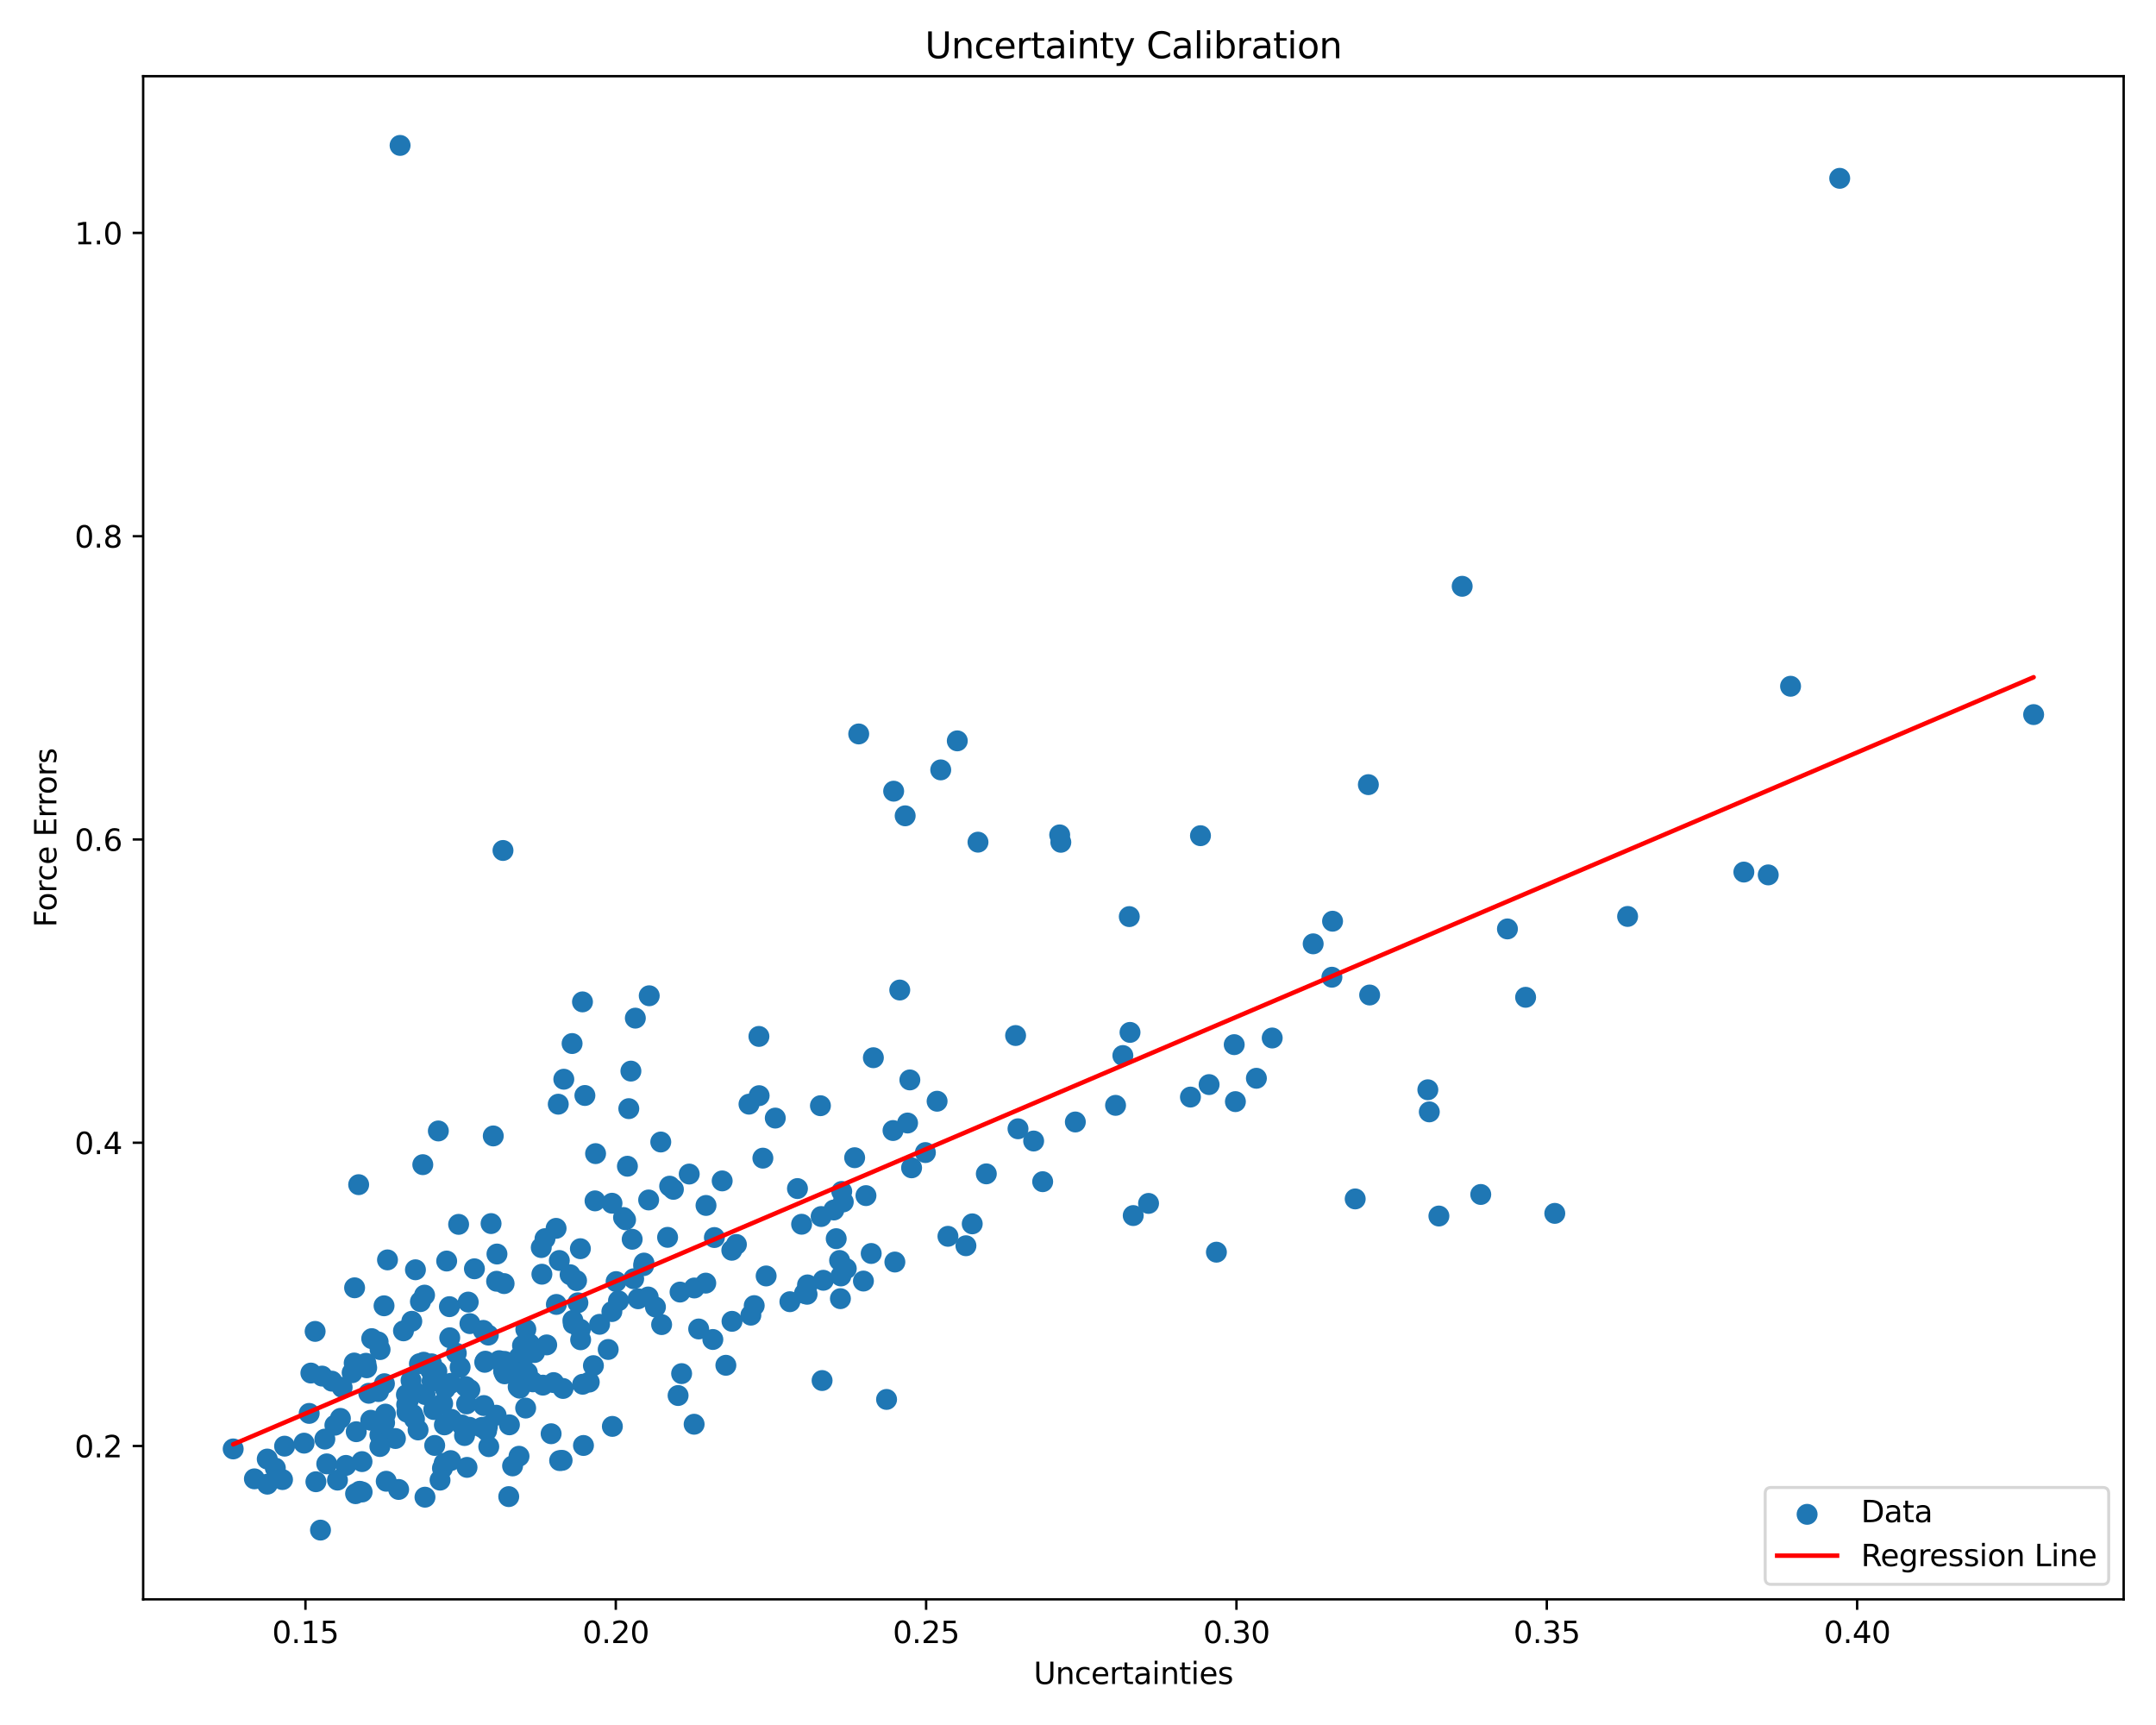 <?xml version="1.0" encoding="utf-8" standalone="no"?>
<!DOCTYPE svg PUBLIC "-//W3C//DTD SVG 1.1//EN"
  "http://www.w3.org/Graphics/SVG/1.1/DTD/svg11.dtd">
<svg xmlns:xlink="http://www.w3.org/1999/xlink" width="720pt" height="576pt" viewBox="0 0 720 576" xmlns="http://www.w3.org/2000/svg" version="1.1">
 <defs>
  <style type="text/css">*{stroke-linejoin: round; stroke-linecap: butt}</style>
 </defs>
 <g id="figure_1">
  <g id="patch_1">
   <path d="M 0 576 
L 720 576 
L 720 0 
L 0 0 
z
" style="fill: #ffffff"/>
  </g>
  <g id="axes_1">
   <g id="patch_2">
    <path d="M 47.81 534.04 
L 709.2 534.04 
L 709.2 25.44 
L 47.81 25.44 
z
" style="fill: #ffffff"/>
   </g>
   <g id="PathCollection_1">
    <defs>
     <path id="md328773596" d="M 0 3 
C 0.796 3 1.559 2.684 2.121 2.121 
C 2.684 1.559 3 0.796 3 0 
C 3 -0.796 2.684 -1.559 2.121 -2.121 
C 1.559 -2.684 0.796 -3 0 -3 
C -0.796 -3 -1.559 -2.684 -2.121 -2.121 
C -2.684 -1.559 -3 -0.796 -3 0 
C -3 0.796 -2.684 1.559 -2.121 2.121 
C -1.559 2.684 -0.796 3 0 3 
z
" style="stroke: #1f77b4"/>
    </defs>
    <g clip-path="url(#p8d6b754759)">
     <use xlink:href="#md328773596" x="195.327" y="365.798" style="fill: #1f77b4; stroke: #1f77b4"/>
     <use xlink:href="#md328773596" x="424.858" y="346.6" style="fill: #1f77b4; stroke: #1f77b4"/>
     <use xlink:href="#md328773596" x="326.601" y="281.21" style="fill: #1f77b4; stroke: #1f77b4"/>
     <use xlink:href="#md328773596" x="120.896" y="488.053" style="fill: #1f77b4; stroke: #1f77b4"/>
     <use xlink:href="#md328773596" x="353.887" y="278.781" style="fill: #1f77b4; stroke: #1f77b4"/>
     <use xlink:href="#md328773596" x="177.923" y="461.415" style="fill: #1f77b4; stroke: #1f77b4"/>
     <use xlink:href="#md328773596" x="374.979" y="352.459" style="fill: #1f77b4; stroke: #1f77b4"/>
     <use xlink:href="#md328773596" x="298.843" y="421.41" style="fill: #1f77b4; stroke: #1f77b4"/>
     <use xlink:href="#md328773596" x="141.953" y="465.661" style="fill: #1f77b4; stroke: #1f77b4"/>
     <use xlink:href="#md328773596" x="198.172" y="456.009" style="fill: #1f77b4; stroke: #1f77b4"/>
     <use xlink:href="#md328773596" x="155.128" y="479.344" style="fill: #1f77b4; stroke: #1f77b4"/>
     <use xlink:href="#md328773596" x="91.952" y="490.214" style="fill: #1f77b4; stroke: #1f77b4"/>
     <use xlink:href="#md328773596" x="312.947" y="367.714" style="fill: #1f77b4; stroke: #1f77b4"/>
     <use xlink:href="#md328773596" x="280.657" y="433.638" style="fill: #1f77b4; stroke: #1f77b4"/>
     <use xlink:href="#md328773596" x="476.829" y="363.889" style="fill: #1f77b4; stroke: #1f77b4"/>
     <use xlink:href="#md328773596" x="211.616" y="426.987" style="fill: #1f77b4; stroke: #1f77b4"/>
     <use xlink:href="#md328773596" x="155.825" y="468.779" style="fill: #1f77b4; stroke: #1f77b4"/>
     <use xlink:href="#md328773596" x="178.509" y="451.621" style="fill: #1f77b4; stroke: #1f77b4"/>
     <use xlink:href="#md328773596" x="146.386" y="377.641" style="fill: #1f77b4; stroke: #1f77b4"/>
     <use xlink:href="#md328773596" x="190.388" y="425.64" style="fill: #1f77b4; stroke: #1f77b4"/>
     <use xlink:href="#md328773596" x="145.885" y="457.889" style="fill: #1f77b4; stroke: #1f77b4"/>
     <use xlink:href="#md328773596" x="147.759" y="490.262" style="fill: #1f77b4; stroke: #1f77b4"/>
     <use xlink:href="#md328773596" x="273.986" y="369.211" style="fill: #1f77b4; stroke: #1f77b4"/>
     <use xlink:href="#md328773596" x="281.617" y="401.335" style="fill: #1f77b4; stroke: #1f77b4"/>
     <use xlink:href="#md328773596" x="168.17" y="457.888" style="fill: #1f77b4; stroke: #1f77b4"/>
     <use xlink:href="#md328773596" x="258.905" y="373.342" style="fill: #1f77b4; stroke: #1f77b4"/>
     <use xlink:href="#md328773596" x="244.458" y="441.21" style="fill: #1f77b4; stroke: #1f77b4"/>
     <use xlink:href="#md328773596" x="191.053" y="348.452" style="fill: #1f77b4; stroke: #1f77b4"/>
     <use xlink:href="#md328773596" x="133.132" y="497.347" style="fill: #1f77b4; stroke: #1f77b4"/>
     <use xlink:href="#md328773596" x="175.543" y="470.172" style="fill: #1f77b4; stroke: #1f77b4"/>
     <use xlink:href="#md328773596" x="186.787" y="420.895" style="fill: #1f77b4; stroke: #1f77b4"/>
     <use xlink:href="#md328773596" x="129.405" y="420.694" style="fill: #1f77b4; stroke: #1f77b4"/>
     <use xlink:href="#md328773596" x="289.189" y="399.234" style="fill: #1f77b4; stroke: #1f77b4"/>
     <use xlink:href="#md328773596" x="209.988" y="370.192" style="fill: #1f77b4; stroke: #1f77b4"/>
     <use xlink:href="#md328773596" x="233.326" y="443.762" style="fill: #1f77b4; stroke: #1f77b4"/>
     <use xlink:href="#md328773596" x="163.076" y="445.806" style="fill: #1f77b4; stroke: #1f77b4"/>
     <use xlink:href="#md328773596" x="303.087" y="374.99" style="fill: #1f77b4; stroke: #1f77b4"/>
     <use xlink:href="#md328773596" x="191.319" y="440.903" style="fill: #1f77b4; stroke: #1f77b4"/>
     <use xlink:href="#md328773596" x="274.538" y="460.982" style="fill: #1f77b4; stroke: #1f77b4"/>
     <use xlink:href="#md328773596" x="215.068" y="421.758" style="fill: #1f77b4; stroke: #1f77b4"/>
     <use xlink:href="#md328773596" x="245.926" y="415.542" style="fill: #1f77b4; stroke: #1f77b4"/>
     <use xlink:href="#md328773596" x="231.806" y="475.572" style="fill: #1f77b4; stroke: #1f77b4"/>
     <use xlink:href="#md328773596" x="597.964" y="229.15" style="fill: #1f77b4; stroke: #1f77b4"/>
     <use xlink:href="#md328773596" x="274.221" y="406.218" style="fill: #1f77b4; stroke: #1f77b4"/>
     <use xlink:href="#md328773596" x="480.522" y="406.048" style="fill: #1f77b4; stroke: #1f77b4"/>
     <use xlink:href="#md328773596" x="250.753" y="439.151" style="fill: #1f77b4; stroke: #1f77b4"/>
     <use xlink:href="#md328773596" x="173.376" y="453.179" style="fill: #1f77b4; stroke: #1f77b4"/>
     <use xlink:href="#md328773596" x="160.954" y="476.629" style="fill: #1f77b4; stroke: #1f77b4"/>
     <use xlink:href="#md328773596" x="165.961" y="418.737" style="fill: #1f77b4; stroke: #1f77b4"/>
     <use xlink:href="#md328773596" x="224.881" y="397.139" style="fill: #1f77b4; stroke: #1f77b4"/>
     <use xlink:href="#md328773596" x="291.666" y="353.185" style="fill: #1f77b4; stroke: #1f77b4"/>
     <use xlink:href="#md328773596" x="137.849" y="472.294" style="fill: #1f77b4; stroke: #1f77b4"/>
     <use xlink:href="#md328773596" x="412.169" y="348.822" style="fill: #1f77b4; stroke: #1f77b4"/>
     <use xlink:href="#md328773596" x="255.855" y="426.058" style="fill: #1f77b4; stroke: #1f77b4"/>
     <use xlink:href="#md328773596" x="181.305" y="462.52" style="fill: #1f77b4; stroke: #1f77b4"/>
     <use xlink:href="#md328773596" x="128.983" y="494.608" style="fill: #1f77b4; stroke: #1f77b4"/>
     <use xlink:href="#md328773596" x="494.501" y="398.849" style="fill: #1f77b4; stroke: #1f77b4"/>
     <use xlink:href="#md328773596" x="235.775" y="402.514" style="fill: #1f77b4; stroke: #1f77b4"/>
     <use xlink:href="#md328773596" x="118.419" y="430.012" style="fill: #1f77b4; stroke: #1f77b4"/>
     <use xlink:href="#md328773596" x="378.444" y="405.894" style="fill: #1f77b4; stroke: #1f77b4"/>
     <use xlink:href="#md328773596" x="165.843" y="427.828" style="fill: #1f77b4; stroke: #1f77b4"/>
     <use xlink:href="#md328773596" x="543.541" y="306.014" style="fill: #1f77b4; stroke: #1f77b4"/>
     <use xlink:href="#md328773596" x="156.738" y="476.583" style="fill: #1f77b4; stroke: #1f77b4"/>
     <use xlink:href="#md328773596" x="95.039" y="482.893" style="fill: #1f77b4; stroke: #1f77b4"/>
     <use xlink:href="#md328773596" x="503.411" y="310.182" style="fill: #1f77b4; stroke: #1f77b4"/>
     <use xlink:href="#md328773596" x="122.201" y="455.218" style="fill: #1f77b4; stroke: #1f77b4"/>
     <use xlink:href="#md328773596" x="208.235" y="406.547" style="fill: #1f77b4; stroke: #1f77b4"/>
     <use xlink:href="#md328773596" x="107.032" y="510.922" style="fill: #1f77b4; stroke: #1f77b4"/>
     <use xlink:href="#md328773596" x="122.458" y="456.721" style="fill: #1f77b4; stroke: #1f77b4"/>
     <use xlink:href="#md328773596" x="218.887" y="436.43" style="fill: #1f77b4; stroke: #1f77b4"/>
     <use xlink:href="#md328773596" x="162.762" y="476.347" style="fill: #1f77b4; stroke: #1f77b4"/>
     <use xlink:href="#md328773596" x="155.528" y="462.984" style="fill: #1f77b4; stroke: #1f77b4"/>
     <use xlink:href="#md328773596" x="101.551" y="481.889" style="fill: #1f77b4; stroke: #1f77b4"/>
     <use xlink:href="#md328773596" x="194.853" y="482.663" style="fill: #1f77b4; stroke: #1f77b4"/>
     <use xlink:href="#md328773596" x="288.342" y="427.759" style="fill: #1f77b4; stroke: #1f77b4"/>
     <use xlink:href="#md328773596" x="174.495" y="449.286" style="fill: #1f77b4; stroke: #1f77b4"/>
     <use xlink:href="#md328773596" x="162.086" y="454.519" style="fill: #1f77b4; stroke: #1f77b4"/>
     <use xlink:href="#md328773596" x="114.265" y="463.265" style="fill: #1f77b4; stroke: #1f77b4"/>
     <use xlink:href="#md328773596" x="141.785" y="432.461" style="fill: #1f77b4; stroke: #1f77b4"/>
     <use xlink:href="#md328773596" x="140.063" y="455.359" style="fill: #1f77b4; stroke: #1f77b4"/>
     <use xlink:href="#md328773596" x="150.763" y="473.944" style="fill: #1f77b4; stroke: #1f77b4"/>
     <use xlink:href="#md328773596" x="211.116" y="413.807" style="fill: #1f77b4; stroke: #1f77b4"/>
     <use xlink:href="#md328773596" x="149.167" y="421.077" style="fill: #1f77b4; stroke: #1f77b4"/>
     <use xlink:href="#md328773596" x="216.618" y="400.683" style="fill: #1f77b4; stroke: #1f77b4"/>
     <use xlink:href="#md328773596" x="135.895" y="471.521" style="fill: #1f77b4; stroke: #1f77b4"/>
     <use xlink:href="#md328773596" x="136.339" y="467.628" style="fill: #1f77b4; stroke: #1f77b4"/>
     <use xlink:href="#md328773596" x="161.881" y="454.896" style="fill: #1f77b4; stroke: #1f77b4"/>
     <use xlink:href="#md328773596" x="113.675" y="473.614" style="fill: #1f77b4; stroke: #1f77b4"/>
     <use xlink:href="#md328773596" x="298.439" y="264.186" style="fill: #1f77b4; stroke: #1f77b4"/>
     <use xlink:href="#md328773596" x="457.398" y="332.247" style="fill: #1f77b4; stroke: #1f77b4"/>
     <use xlink:href="#md328773596" x="156.916" y="464.024" style="fill: #1f77b4; stroke: #1f77b4"/>
     <use xlink:href="#md328773596" x="167.975" y="283.986" style="fill: #1f77b4; stroke: #1f77b4"/>
     <use xlink:href="#md328773596" x="614.375" y="59.548" style="fill: #1f77b4; stroke: #1f77b4"/>
     <use xlink:href="#md328773596" x="156.365" y="434.783" style="fill: #1f77b4; stroke: #1f77b4"/>
     <use xlink:href="#md328773596" x="192.991" y="435.019" style="fill: #1f77b4; stroke: #1f77b4"/>
     <use xlink:href="#md328773596" x="112.702" y="494.229" style="fill: #1f77b4; stroke: #1f77b4"/>
     <use xlink:href="#md328773596" x="227.627" y="458.669" style="fill: #1f77b4; stroke: #1f77b4"/>
     <use xlink:href="#md328773596" x="227.103" y="431.441" style="fill: #1f77b4; stroke: #1f77b4"/>
     <use xlink:href="#md328773596" x="184.048" y="478.744" style="fill: #1f77b4; stroke: #1f77b4"/>
     <use xlink:href="#md328773596" x="438.539" y="315.16" style="fill: #1f77b4; stroke: #1f77b4"/>
     <use xlink:href="#md328773596" x="171.161" y="457.387" style="fill: #1f77b4; stroke: #1f77b4"/>
     <use xlink:href="#md328773596" x="419.575" y="360.052" style="fill: #1f77b4; stroke: #1f77b4"/>
     <use xlink:href="#md328773596" x="94.349" y="494.051" style="fill: #1f77b4; stroke: #1f77b4"/>
     <use xlink:href="#md328773596" x="250.13" y="368.696" style="fill: #1f77b4; stroke: #1f77b4"/>
     <use xlink:href="#md328773596" x="161.577" y="469.333" style="fill: #1f77b4; stroke: #1f77b4"/>
     <use xlink:href="#md328773596" x="319.688" y="247.383" style="fill: #1f77b4; stroke: #1f77b4"/>
     <use xlink:href="#md328773596" x="203.108" y="450.608" style="fill: #1f77b4; stroke: #1f77b4"/>
     <use xlink:href="#md328773596" x="163.224" y="483.06" style="fill: #1f77b4; stroke: #1f77b4"/>
     <use xlink:href="#md328773596" x="222.942" y="413.165" style="fill: #1f77b4; stroke: #1f77b4"/>
     <use xlink:href="#md328773596" x="383.561" y="401.836" style="fill: #1f77b4; stroke: #1f77b4"/>
     <use xlink:href="#md328773596" x="226.449" y="465.983" style="fill: #1f77b4; stroke: #1f77b4"/>
     <use xlink:href="#md328773596" x="161.401" y="444.234" style="fill: #1f77b4; stroke: #1f77b4"/>
     <use xlink:href="#md328773596" x="120.097" y="497.957" style="fill: #1f77b4; stroke: #1f77b4"/>
     <use xlink:href="#md328773596" x="128.253" y="436.023" style="fill: #1f77b4; stroke: #1f77b4"/>
     <use xlink:href="#md328773596" x="77.873" y="483.816" style="fill: #1f77b4; stroke: #1f77b4"/>
     <use xlink:href="#md328773596" x="153.158" y="408.831" style="fill: #1f77b4; stroke: #1f77b4"/>
     <use xlink:href="#md328773596" x="204.339" y="437.95" style="fill: #1f77b4; stroke: #1f77b4"/>
     <use xlink:href="#md328773596" x="198.709" y="400.987" style="fill: #1f77b4; stroke: #1f77b4"/>
     <use xlink:href="#md328773596" x="269.526" y="432.174" style="fill: #1f77b4; stroke: #1f77b4"/>
     <use xlink:href="#md328773596" x="322.572" y="415.97" style="fill: #1f77b4; stroke: #1f77b4"/>
     <use xlink:href="#md328773596" x="397.551" y="366.327" style="fill: #1f77b4; stroke: #1f77b4"/>
     <use xlink:href="#md328773596" x="339.161" y="345.777" style="fill: #1f77b4; stroke: #1f77b4"/>
     <use xlink:href="#md328773596" x="185.804" y="435.568" style="fill: #1f77b4; stroke: #1f77b4"/>
     <use xlink:href="#md328773596" x="103.82" y="458.481" style="fill: #1f77b4; stroke: #1f77b4"/>
     <use xlink:href="#md328773596" x="185.709" y="410.166" style="fill: #1f77b4; stroke: #1f77b4"/>
     <use xlink:href="#md328773596" x="412.565" y="367.848" style="fill: #1f77b4; stroke: #1f77b4"/>
     <use xlink:href="#md328773596" x="188.033" y="463.627" style="fill: #1f77b4; stroke: #1f77b4"/>
     <use xlink:href="#md328773596" x="110.831" y="461.187" style="fill: #1f77b4; stroke: #1f77b4"/>
     <use xlink:href="#md328773596" x="268.659" y="431.894" style="fill: #1f77b4; stroke: #1f77b4"/>
     <use xlink:href="#md328773596" x="141.196" y="388.897" style="fill: #1f77b4; stroke: #1f77b4"/>
     <use xlink:href="#md328773596" x="154.266" y="475.832" style="fill: #1f77b4; stroke: #1f77b4"/>
     <use xlink:href="#md328773596" x="186.433" y="368.706" style="fill: #1f77b4; stroke: #1f77b4"/>
     <use xlink:href="#md328773596" x="163.993" y="408.567" style="fill: #1f77b4; stroke: #1f77b4"/>
     <use xlink:href="#md328773596" x="128.715" y="472.187" style="fill: #1f77b4; stroke: #1f77b4"/>
     <use xlink:href="#md328773596" x="266.312" y="396.878" style="fill: #1f77b4; stroke: #1f77b4"/>
     <use xlink:href="#md328773596" x="206.543" y="434.359" style="fill: #1f77b4; stroke: #1f77b4"/>
     <use xlink:href="#md328773596" x="169.895" y="499.738" style="fill: #1f77b4; stroke: #1f77b4"/>
     <use xlink:href="#md328773596" x="590.508" y="292.139" style="fill: #1f77b4; stroke: #1f77b4"/>
     <use xlink:href="#md328773596" x="123.813" y="474.24" style="fill: #1f77b4; stroke: #1f77b4"/>
     <use xlink:href="#md328773596" x="126.279" y="448.076" style="fill: #1f77b4; stroke: #1f77b4"/>
     <use xlink:href="#md328773596" x="193.82" y="416.956" style="fill: #1f77b4; stroke: #1f77b4"/>
     <use xlink:href="#md328773596" x="175.759" y="452.349" style="fill: #1f77b4; stroke: #1f77b4"/>
     <use xlink:href="#md328773596" x="173.329" y="486.258" style="fill: #1f77b4; stroke: #1f77b4"/>
     <use xlink:href="#md328773596" x="188.284" y="360.366" style="fill: #1f77b4; stroke: #1f77b4"/>
     <use xlink:href="#md328773596" x="162.501" y="477.74" style="fill: #1f77b4; stroke: #1f77b4"/>
     <use xlink:href="#md328773596" x="140.402" y="434.635" style="fill: #1f77b4; stroke: #1f77b4"/>
     <use xlink:href="#md328773596" x="196.782" y="461.499" style="fill: #1f77b4; stroke: #1f77b4"/>
     <use xlink:href="#md328773596" x="241.175" y="394.32" style="fill: #1f77b4; stroke: #1f77b4"/>
     <use xlink:href="#md328773596" x="123.155" y="465.233" style="fill: #1f77b4; stroke: #1f77b4"/>
     <use xlink:href="#md328773596" x="137.27" y="460.964" style="fill: #1f77b4; stroke: #1f77b4"/>
     <use xlink:href="#md328773596" x="155.962" y="489.976" style="fill: #1f77b4; stroke: #1f77b4"/>
     <use xlink:href="#md328773596" x="168.534" y="458.737" style="fill: #1f77b4; stroke: #1f77b4"/>
     <use xlink:href="#md328773596" x="135.721" y="465.713" style="fill: #1f77b4; stroke: #1f77b4"/>
     <use xlink:href="#md328773596" x="150.086" y="436.31" style="fill: #1f77b4; stroke: #1f77b4"/>
     <use xlink:href="#md328773596" x="191.442" y="441.996" style="fill: #1f77b4; stroke: #1f77b4"/>
     <use xlink:href="#md328773596" x="145.17" y="482.655" style="fill: #1f77b4; stroke: #1f77b4"/>
     <use xlink:href="#md328773596" x="279.255" y="413.612" style="fill: #1f77b4; stroke: #1f77b4"/>
     <use xlink:href="#md328773596" x="184.885" y="461.666" style="fill: #1f77b4; stroke: #1f77b4"/>
     <use xlink:href="#md328773596" x="280.383" y="420.892" style="fill: #1f77b4; stroke: #1f77b4"/>
     <use xlink:href="#md328773596" x="108.485" y="480.531" style="fill: #1f77b4; stroke: #1f77b4"/>
     <use xlink:href="#md328773596" x="173.576" y="463.537" style="fill: #1f77b4; stroke: #1f77b4"/>
     <use xlink:href="#md328773596" x="253.514" y="365.858" style="fill: #1f77b4; stroke: #1f77b4"/>
     <use xlink:href="#md328773596" x="168.35" y="428.61" style="fill: #1f77b4; stroke: #1f77b4"/>
     <use xlink:href="#md328773596" x="213.092" y="433.677" style="fill: #1f77b4; stroke: #1f77b4"/>
     <use xlink:href="#md328773596" x="192.544" y="427.612" style="fill: #1f77b4; stroke: #1f77b4"/>
     <use xlink:href="#md328773596" x="235.691" y="428.454" style="fill: #1f77b4; stroke: #1f77b4"/>
     <use xlink:href="#md328773596" x="238.058" y="447.273" style="fill: #1f77b4; stroke: #1f77b4"/>
     <use xlink:href="#md328773596" x="111.836" y="475.902" style="fill: #1f77b4; stroke: #1f77b4"/>
     <use xlink:href="#md328773596" x="377.371" y="344.731" style="fill: #1f77b4; stroke: #1f77b4"/>
     <use xlink:href="#md328773596" x="296.07" y="467.287" style="fill: #1f77b4; stroke: #1f77b4"/>
     <use xlink:href="#md328773596" x="254.765" y="386.721" style="fill: #1f77b4; stroke: #1f77b4"/>
     <use xlink:href="#md328773596" x="124.134" y="446.987" style="fill: #1f77b4; stroke: #1f77b4"/>
     <use xlink:href="#md328773596" x="171.178" y="489.482" style="fill: #1f77b4; stroke: #1f77b4"/>
     <use xlink:href="#md328773596" x="126.863" y="479.19" style="fill: #1f77b4; stroke: #1f77b4"/>
     <use xlink:href="#md328773596" x="406.222" y="418.117" style="fill: #1f77b4; stroke: #1f77b4"/>
     <use xlink:href="#md328773596" x="105.239" y="444.57" style="fill: #1f77b4; stroke: #1f77b4"/>
     <use xlink:href="#md328773596" x="278.463" y="404.036" style="fill: #1f77b4; stroke: #1f77b4"/>
     <use xlink:href="#md328773596" x="300.478" y="330.583" style="fill: #1f77b4; stroke: #1f77b4"/>
     <use xlink:href="#md328773596" x="168.492" y="454.579" style="fill: #1f77b4; stroke: #1f77b4"/>
     <use xlink:href="#md328773596" x="146.951" y="494.24" style="fill: #1f77b4; stroke: #1f77b4"/>
     <use xlink:href="#md328773596" x="348.201" y="394.581" style="fill: #1f77b4; stroke: #1f77b4"/>
     <use xlink:href="#md328773596" x="126.402" y="464.666" style="fill: #1f77b4; stroke: #1f77b4"/>
     <use xlink:href="#md328773596" x="173.044" y="463.087" style="fill: #1f77b4; stroke: #1f77b4"/>
     <use xlink:href="#md328773596" x="269.67" y="429.047" style="fill: #1f77b4; stroke: #1f77b4"/>
     <use xlink:href="#md328773596" x="280.814" y="426.061" style="fill: #1f77b4; stroke: #1f77b4"/>
     <use xlink:href="#md328773596" x="117.597" y="458.372" style="fill: #1f77b4; stroke: #1f77b4"/>
     <use xlink:href="#md328773596" x="180.966" y="425.476" style="fill: #1f77b4; stroke: #1f77b4"/>
     <use xlink:href="#md328773596" x="135.809" y="469.017" style="fill: #1f77b4; stroke: #1f77b4"/>
     <use xlink:href="#md328773596" x="84.96" y="493.805" style="fill: #1f77b4; stroke: #1f77b4"/>
     <use xlink:href="#md328773596" x="263.784" y="434.659" style="fill: #1f77b4; stroke: #1f77b4"/>
     <use xlink:href="#md328773596" x="138.738" y="423.996" style="fill: #1f77b4; stroke: #1f77b4"/>
     <use xlink:href="#md328773596" x="212.172" y="339.97" style="fill: #1f77b4; stroke: #1f77b4"/>
     <use xlink:href="#md328773596" x="89.288" y="495.583" style="fill: #1f77b4; stroke: #1f77b4"/>
     <use xlink:href="#md328773596" x="148.405" y="475.784" style="fill: #1f77b4; stroke: #1f77b4"/>
     <use xlink:href="#md328773596" x="198.895" y="385.209" style="fill: #1f77b4; stroke: #1f77b4"/>
     <use xlink:href="#md328773596" x="128.438" y="475.073" style="fill: #1f77b4; stroke: #1f77b4"/>
     <use xlink:href="#md328773596" x="109.12" y="488.805" style="fill: #1f77b4; stroke: #1f77b4"/>
     <use xlink:href="#md328773596" x="138.21" y="464.462" style="fill: #1f77b4; stroke: #1f77b4"/>
     <use xlink:href="#md328773596" x="105.496" y="494.772" style="fill: #1f77b4; stroke: #1f77b4"/>
     <use xlink:href="#md328773596" x="210.69" y="357.656" style="fill: #1f77b4; stroke: #1f77b4"/>
     <use xlink:href="#md328773596" x="372.542" y="369.091" style="fill: #1f77b4; stroke: #1f77b4"/>
     <use xlink:href="#md328773596" x="133.609" y="48.558" style="fill: #1f77b4; stroke: #1f77b4"/>
     <use xlink:href="#md328773596" x="141.493" y="454.858" style="fill: #1f77b4; stroke: #1f77b4"/>
     <use xlink:href="#md328773596" x="103.253" y="471.955" style="fill: #1f77b4; stroke: #1f77b4"/>
     <use xlink:href="#md328773596" x="134.747" y="444.389" style="fill: #1f77b4; stroke: #1f77b4"/>
     <use xlink:href="#md328773596" x="119.777" y="395.574" style="fill: #1f77b4; stroke: #1f77b4"/>
     <use xlink:href="#md328773596" x="274.953" y="427.503" style="fill: #1f77b4; stroke: #1f77b4"/>
     <use xlink:href="#md328773596" x="148.317" y="488.619" style="fill: #1f77b4; stroke: #1f77b4"/>
     <use xlink:href="#md328773596" x="456.968" y="262.002" style="fill: #1f77b4; stroke: #1f77b4"/>
     <use xlink:href="#md328773596" x="359.112" y="374.645" style="fill: #1f77b4; stroke: #1f77b4"/>
     <use xlink:href="#md328773596" x="143.836" y="457.563" style="fill: #1f77b4; stroke: #1f77b4"/>
     <use xlink:href="#md328773596" x="194.582" y="462.219" style="fill: #1f77b4; stroke: #1f77b4"/>
     <use xlink:href="#md328773596" x="339.964" y="376.916" style="fill: #1f77b4; stroke: #1f77b4"/>
     <use xlink:href="#md328773596" x="170.12" y="475.77" style="fill: #1f77b4; stroke: #1f77b4"/>
     <use xlink:href="#md328773596" x="150.53" y="461.923" style="fill: #1f77b4; stroke: #1f77b4"/>
     <use xlink:href="#md328773596" x="329.383" y="391.964" style="fill: #1f77b4; stroke: #1f77b4"/>
     <use xlink:href="#md328773596" x="107.558" y="459.495" style="fill: #1f77b4; stroke: #1f77b4"/>
     <use xlink:href="#md328773596" x="182.003" y="413.604" style="fill: #1f77b4; stroke: #1f77b4"/>
     <use xlink:href="#md328773596" x="403.78" y="362.16" style="fill: #1f77b4; stroke: #1f77b4"/>
     <use xlink:href="#md328773596" x="253.443" y="346.074" style="fill: #1f77b4; stroke: #1f77b4"/>
     <use xlink:href="#md328773596" x="519.226" y="405.16" style="fill: #1f77b4; stroke: #1f77b4"/>
     <use xlink:href="#md328773596" x="175.602" y="443.893" style="fill: #1f77b4; stroke: #1f77b4"/>
     <use xlink:href="#md328773596" x="176.8" y="448.702" style="fill: #1f77b4; stroke: #1f77b4"/>
     <use xlink:href="#md328773596" x="144.858" y="470.661" style="fill: #1f77b4; stroke: #1f77b4"/>
     <use xlink:href="#md328773596" x="316.569" y="412.82" style="fill: #1f77b4; stroke: #1f77b4"/>
     <use xlink:href="#md328773596" x="477.319" y="371.27" style="fill: #1f77b4; stroke: #1f77b4"/>
     <use xlink:href="#md328773596" x="115.52" y="489.318" style="fill: #1f77b4; stroke: #1f77b4"/>
     <use xlink:href="#md328773596" x="377.129" y="306.067" style="fill: #1f77b4; stroke: #1f77b4"/>
     <use xlink:href="#md328773596" x="445.011" y="307.605" style="fill: #1f77b4; stroke: #1f77b4"/>
     <use xlink:href="#md328773596" x="282.617" y="423.613" style="fill: #1f77b4; stroke: #1f77b4"/>
     <use xlink:href="#md328773596" x="209.525" y="389.421" style="fill: #1f77b4; stroke: #1f77b4"/>
     <use xlink:href="#md328773596" x="137.523" y="441.19" style="fill: #1f77b4; stroke: #1f77b4"/>
     <use xlink:href="#md328773596" x="166.68" y="454.345" style="fill: #1f77b4; stroke: #1f77b4"/>
     <use xlink:href="#md328773596" x="120.934" y="498.198" style="fill: #1f77b4; stroke: #1f77b4"/>
     <use xlink:href="#md328773596" x="216.46" y="433.084" style="fill: #1f77b4; stroke: #1f77b4"/>
     <use xlink:href="#md328773596" x="251.871" y="435.964" style="fill: #1f77b4; stroke: #1f77b4"/>
     <use xlink:href="#md328773596" x="126.867" y="483.017" style="fill: #1f77b4; stroke: #1f77b4"/>
     <use xlink:href="#md328773596" x="304.425" y="389.95" style="fill: #1f77b4; stroke: #1f77b4"/>
     <use xlink:href="#md328773596" x="509.48" y="333.011" style="fill: #1f77b4; stroke: #1f77b4"/>
     <use xlink:href="#md328773596" x="118.748" y="498.761" style="fill: #1f77b4; stroke: #1f77b4"/>
     <use xlink:href="#md328773596" x="314.16" y="257.076" style="fill: #1f77b4; stroke: #1f77b4"/>
     <use xlink:href="#md328773596" x="223.632" y="396.075" style="fill: #1f77b4; stroke: #1f77b4"/>
     <use xlink:href="#md328773596" x="400.9" y="279.049" style="fill: #1f77b4; stroke: #1f77b4"/>
     <use xlink:href="#md328773596" x="118.966" y="478.066" style="fill: #1f77b4; stroke: #1f77b4"/>
     <use xlink:href="#md328773596" x="267.699" y="408.792" style="fill: #1f77b4; stroke: #1f77b4"/>
     <use xlink:href="#md328773596" x="488.297" y="195.77" style="fill: #1f77b4; stroke: #1f77b4"/>
     <use xlink:href="#md328773596" x="152.38" y="451.854" style="fill: #1f77b4; stroke: #1f77b4"/>
     <use xlink:href="#md328773596" x="214.933" y="422.61" style="fill: #1f77b4; stroke: #1f77b4"/>
     <use xlink:href="#md328773596" x="238.573" y="413.229" style="fill: #1f77b4; stroke: #1f77b4"/>
     <use xlink:href="#md328773596" x="345.187" y="381" style="fill: #1f77b4; stroke: #1f77b4"/>
     <use xlink:href="#md328773596" x="444.792" y="326.307" style="fill: #1f77b4; stroke: #1f77b4"/>
     <use xlink:href="#md328773596" x="118.284" y="455.128" style="fill: #1f77b4; stroke: #1f77b4"/>
     <use xlink:href="#md328773596" x="138.416" y="473.817" style="fill: #1f77b4; stroke: #1f77b4"/>
     <use xlink:href="#md328773596" x="204.378" y="401.777" style="fill: #1f77b4; stroke: #1f77b4"/>
     <use xlink:href="#md328773596" x="139.617" y="477.477" style="fill: #1f77b4; stroke: #1f77b4"/>
     <use xlink:href="#md328773596" x="285.412" y="386.575" style="fill: #1f77b4; stroke: #1f77b4"/>
     <use xlink:href="#md328773596" x="302.283" y="272.413" style="fill: #1f77b4; stroke: #1f77b4"/>
     <use xlink:href="#md328773596" x="144.297" y="461.221" style="fill: #1f77b4; stroke: #1f77b4"/>
     <use xlink:href="#md328773596" x="144.132" y="455.399" style="fill: #1f77b4; stroke: #1f77b4"/>
     <use xlink:href="#md328773596" x="89.246" y="487.198" style="fill: #1f77b4; stroke: #1f77b4"/>
     <use xlink:href="#md328773596" x="298.225" y="377.501" style="fill: #1f77b4; stroke: #1f77b4"/>
     <use xlink:href="#md328773596" x="180.757" y="416.579" style="fill: #1f77b4; stroke: #1f77b4"/>
     <use xlink:href="#md328773596" x="309.036" y="384.859" style="fill: #1f77b4; stroke: #1f77b4"/>
     <use xlink:href="#md328773596" x="177.922" y="450.53" style="fill: #1f77b4; stroke: #1f77b4"/>
     <use xlink:href="#md328773596" x="156.932" y="441.978" style="fill: #1f77b4; stroke: #1f77b4"/>
     <use xlink:href="#md328773596" x="141.923" y="499.929" style="fill: #1f77b4; stroke: #1f77b4"/>
     <use xlink:href="#md328773596" x="187.72" y="487.629" style="fill: #1f77b4; stroke: #1f77b4"/>
     <use xlink:href="#md328773596" x="303.847" y="360.599" style="fill: #1f77b4; stroke: #1f77b4"/>
     <use xlink:href="#md328773596" x="148.701" y="463.714" style="fill: #1f77b4; stroke: #1f77b4"/>
     <use xlink:href="#md328773596" x="244.386" y="417.481" style="fill: #1f77b4; stroke: #1f77b4"/>
     <use xlink:href="#md328773596" x="452.571" y="400.335" style="fill: #1f77b4; stroke: #1f77b4"/>
     <use xlink:href="#md328773596" x="193.81" y="443.854" style="fill: #1f77b4; stroke: #1f77b4"/>
     <use xlink:href="#md328773596" x="205.75" y="427.941" style="fill: #1f77b4; stroke: #1f77b4"/>
     <use xlink:href="#md328773596" x="679.137" y="238.613" style="fill: #1f77b4; stroke: #1f77b4"/>
     <use xlink:href="#md328773596" x="150.196" y="446.692" style="fill: #1f77b4; stroke: #1f77b4"/>
     <use xlink:href="#md328773596" x="186.891" y="487.713" style="fill: #1f77b4; stroke: #1f77b4"/>
     <use xlink:href="#md328773596" x="354.266" y="281.25" style="fill: #1f77b4; stroke: #1f77b4"/>
     <use xlink:href="#md328773596" x="132.049" y="480.34" style="fill: #1f77b4; stroke: #1f77b4"/>
     <use xlink:href="#md328773596" x="286.771" y="245.075" style="fill: #1f77b4; stroke: #1f77b4"/>
     <use xlink:href="#md328773596" x="200.238" y="442.205" style="fill: #1f77b4; stroke: #1f77b4"/>
     <use xlink:href="#md328773596" x="128.383" y="462.036" style="fill: #1f77b4; stroke: #1f77b4"/>
     <use xlink:href="#md328773596" x="216.813" y="332.499" style="fill: #1f77b4; stroke: #1f77b4"/>
     <use xlink:href="#md328773596" x="126.931" y="450.644" style="fill: #1f77b4; stroke: #1f77b4"/>
     <use xlink:href="#md328773596" x="220.666" y="381.331" style="fill: #1f77b4; stroke: #1f77b4"/>
     <use xlink:href="#md328773596" x="242.406" y="455.887" style="fill: #1f77b4; stroke: #1f77b4"/>
     <use xlink:href="#md328773596" x="208.91" y="407.311" style="fill: #1f77b4; stroke: #1f77b4"/>
     <use xlink:href="#md328773596" x="193.907" y="447.368" style="fill: #1f77b4; stroke: #1f77b4"/>
     <use xlink:href="#md328773596" x="150.491" y="487.713" style="fill: #1f77b4; stroke: #1f77b4"/>
     <use xlink:href="#md328773596" x="582.364" y="291.196" style="fill: #1f77b4; stroke: #1f77b4"/>
     <use xlink:href="#md328773596" x="220.951" y="442.303" style="fill: #1f77b4; stroke: #1f77b4"/>
     <use xlink:href="#md328773596" x="230.167" y="392.031" style="fill: #1f77b4; stroke: #1f77b4"/>
     <use xlink:href="#md328773596" x="204.5" y="476.291" style="fill: #1f77b4; stroke: #1f77b4"/>
     <use xlink:href="#md328773596" x="324.68" y="408.659" style="fill: #1f77b4; stroke: #1f77b4"/>
     <use xlink:href="#md328773596" x="194.521" y="334.543" style="fill: #1f77b4; stroke: #1f77b4"/>
     <use xlink:href="#md328773596" x="176.112" y="458.343" style="fill: #1f77b4; stroke: #1f77b4"/>
     <use xlink:href="#md328773596" x="158.434" y="423.666" style="fill: #1f77b4; stroke: #1f77b4"/>
     <use xlink:href="#md328773596" x="164.728" y="379.305" style="fill: #1f77b4; stroke: #1f77b4"/>
     <use xlink:href="#md328773596" x="153.661" y="456.522" style="fill: #1f77b4; stroke: #1f77b4"/>
     <use xlink:href="#md328773596" x="281.099" y="397.837" style="fill: #1f77b4; stroke: #1f77b4"/>
     <use xlink:href="#md328773596" x="147.829" y="468.662" style="fill: #1f77b4; stroke: #1f77b4"/>
     <use xlink:href="#md328773596" x="182.576" y="449.08" style="fill: #1f77b4; stroke: #1f77b4"/>
     <use xlink:href="#md328773596" x="165.682" y="472.556" style="fill: #1f77b4; stroke: #1f77b4"/>
     <use xlink:href="#md328773596" x="290.942" y="418.552" style="fill: #1f77b4; stroke: #1f77b4"/>
     <use xlink:href="#md328773596" x="231.864" y="430.075" style="fill: #1f77b4; stroke: #1f77b4"/>
    </g>
   </g>
   <g id="matplotlib.axis_1">
    <g id="xtick_1">
     <g id="line2d_1">
      <defs>
       <path id="me70f9a4b8a" d="M 0 0 
L 0 3.5 
" style="stroke: #000000; stroke-width: 0.8"/>
      </defs>
      <g>
       <use xlink:href="#me70f9a4b8a" x="102.006" y="534.04" style="stroke: #000000; stroke-width: 0.8"/>
      </g>
     </g>
     <g id="text_1">
      <!-- 0.15 -->
      <g transform="translate(90.873 548.638) scale(0.1 -0.1)">
       <defs>
        <path id="DejaVuSans-30" d="M 2034 4250 
Q 1547 4250 1301 3770 
Q 1056 3291 1056 2328 
Q 1056 1369 1301 889 
Q 1547 409 2034 409 
Q 2525 409 2770 889 
Q 3016 1369 3016 2328 
Q 3016 3291 2770 3770 
Q 2525 4250 2034 4250 
z
M 2034 4750 
Q 2819 4750 3233 4129 
Q 3647 3509 3647 2328 
Q 3647 1150 3233 529 
Q 2819 -91 2034 -91 
Q 1250 -91 836 529 
Q 422 1150 422 2328 
Q 422 3509 836 4129 
Q 1250 4750 2034 4750 
z
" transform="scale(0.016)"/>
        <path id="DejaVuSans-2e" d="M 684 794 
L 1344 794 
L 1344 0 
L 684 0 
L 684 794 
z
" transform="scale(0.016)"/>
        <path id="DejaVuSans-31" d="M 794 531 
L 1825 531 
L 1825 4091 
L 703 3866 
L 703 4441 
L 1819 4666 
L 2450 4666 
L 2450 531 
L 3481 531 
L 3481 0 
L 794 0 
L 794 531 
z
" transform="scale(0.016)"/>
        <path id="DejaVuSans-35" d="M 691 4666 
L 3169 4666 
L 3169 4134 
L 1269 4134 
L 1269 2991 
Q 1406 3038 1543 3061 
Q 1681 3084 1819 3084 
Q 2600 3084 3056 2656 
Q 3513 2228 3513 1497 
Q 3513 744 3044 326 
Q 2575 -91 1722 -91 
Q 1428 -91 1123 -41 
Q 819 9 494 109 
L 494 744 
Q 775 591 1075 516 
Q 1375 441 1709 441 
Q 2250 441 2565 725 
Q 2881 1009 2881 1497 
Q 2881 1984 2565 2268 
Q 2250 2553 1709 2553 
Q 1456 2553 1204 2497 
Q 953 2441 691 2322 
L 691 4666 
z
" transform="scale(0.016)"/>
       </defs>
       <use xlink:href="#DejaVuSans-30"/>
       <use xlink:href="#DejaVuSans-2e" x="63.623"/>
       <use xlink:href="#DejaVuSans-31" x="95.41"/>
       <use xlink:href="#DejaVuSans-35" x="159.033"/>
      </g>
     </g>
    </g>
    <g id="xtick_2">
     <g id="line2d_2">
      <g>
       <use xlink:href="#me70f9a4b8a" x="205.644" y="534.04" style="stroke: #000000; stroke-width: 0.8"/>
      </g>
     </g>
     <g id="text_2">
      <!-- 0.20 -->
      <g transform="translate(194.512 548.638) scale(0.1 -0.1)">
       <defs>
        <path id="DejaVuSans-32" d="M 1228 531 
L 3431 531 
L 3431 0 
L 469 0 
L 469 531 
Q 828 903 1448 1529 
Q 2069 2156 2228 2338 
Q 2531 2678 2651 2914 
Q 2772 3150 2772 3378 
Q 2772 3750 2511 3984 
Q 2250 4219 1831 4219 
Q 1534 4219 1204 4116 
Q 875 4013 500 3803 
L 500 4441 
Q 881 4594 1212 4672 
Q 1544 4750 1819 4750 
Q 2544 4750 2975 4387 
Q 3406 4025 3406 3419 
Q 3406 3131 3298 2873 
Q 3191 2616 2906 2266 
Q 2828 2175 2409 1742 
Q 1991 1309 1228 531 
z
" transform="scale(0.016)"/>
       </defs>
       <use xlink:href="#DejaVuSans-30"/>
       <use xlink:href="#DejaVuSans-2e" x="63.623"/>
       <use xlink:href="#DejaVuSans-32" x="95.41"/>
       <use xlink:href="#DejaVuSans-30" x="159.033"/>
      </g>
     </g>
    </g>
    <g id="xtick_3">
     <g id="line2d_3">
      <g>
       <use xlink:href="#me70f9a4b8a" x="309.282" y="534.04" style="stroke: #000000; stroke-width: 0.8"/>
      </g>
     </g>
     <g id="text_3">
      <!-- 0.25 -->
      <g transform="translate(298.15 548.638) scale(0.1 -0.1)">
       <use xlink:href="#DejaVuSans-30"/>
       <use xlink:href="#DejaVuSans-2e" x="63.623"/>
       <use xlink:href="#DejaVuSans-32" x="95.41"/>
       <use xlink:href="#DejaVuSans-35" x="159.033"/>
      </g>
     </g>
    </g>
    <g id="xtick_4">
     <g id="line2d_4">
      <g>
       <use xlink:href="#me70f9a4b8a" x="412.92" y="534.04" style="stroke: #000000; stroke-width: 0.8"/>
      </g>
     </g>
     <g id="text_4">
      <!-- 0.30 -->
      <g transform="translate(401.788 548.638) scale(0.1 -0.1)">
       <defs>
        <path id="DejaVuSans-33" d="M 2597 2516 
Q 3050 2419 3304 2112 
Q 3559 1806 3559 1356 
Q 3559 666 3084 287 
Q 2609 -91 1734 -91 
Q 1441 -91 1130 -33 
Q 819 25 488 141 
L 488 750 
Q 750 597 1062 519 
Q 1375 441 1716 441 
Q 2309 441 2620 675 
Q 2931 909 2931 1356 
Q 2931 1769 2642 2001 
Q 2353 2234 1838 2234 
L 1294 2234 
L 1294 2753 
L 1863 2753 
Q 2328 2753 2575 2939 
Q 2822 3125 2822 3475 
Q 2822 3834 2567 4026 
Q 2313 4219 1838 4219 
Q 1578 4219 1281 4162 
Q 984 4106 628 3988 
L 628 4550 
Q 988 4650 1302 4700 
Q 1616 4750 1894 4750 
Q 2613 4750 3031 4423 
Q 3450 4097 3450 3541 
Q 3450 3153 3228 2886 
Q 3006 2619 2597 2516 
z
" transform="scale(0.016)"/>
       </defs>
       <use xlink:href="#DejaVuSans-30"/>
       <use xlink:href="#DejaVuSans-2e" x="63.623"/>
       <use xlink:href="#DejaVuSans-33" x="95.41"/>
       <use xlink:href="#DejaVuSans-30" x="159.033"/>
      </g>
     </g>
    </g>
    <g id="xtick_5">
     <g id="line2d_5">
      <g>
       <use xlink:href="#me70f9a4b8a" x="516.559" y="534.04" style="stroke: #000000; stroke-width: 0.8"/>
      </g>
     </g>
     <g id="text_5">
      <!-- 0.35 -->
      <g transform="translate(505.426 548.638) scale(0.1 -0.1)">
       <use xlink:href="#DejaVuSans-30"/>
       <use xlink:href="#DejaVuSans-2e" x="63.623"/>
       <use xlink:href="#DejaVuSans-33" x="95.41"/>
       <use xlink:href="#DejaVuSans-35" x="159.033"/>
      </g>
     </g>
    </g>
    <g id="xtick_6">
     <g id="line2d_6">
      <g>
       <use xlink:href="#me70f9a4b8a" x="620.197" y="534.04" style="stroke: #000000; stroke-width: 0.8"/>
      </g>
     </g>
     <g id="text_6">
      <!-- 0.40 -->
      <g transform="translate(609.064 548.638) scale(0.1 -0.1)">
       <defs>
        <path id="DejaVuSans-34" d="M 2419 4116 
L 825 1625 
L 2419 1625 
L 2419 4116 
z
M 2253 4666 
L 3047 4666 
L 3047 1625 
L 3713 1625 
L 3713 1100 
L 3047 1100 
L 3047 0 
L 2419 0 
L 2419 1100 
L 313 1100 
L 313 1709 
L 2253 4666 
z
" transform="scale(0.016)"/>
       </defs>
       <use xlink:href="#DejaVuSans-30"/>
       <use xlink:href="#DejaVuSans-2e" x="63.623"/>
       <use xlink:href="#DejaVuSans-34" x="95.41"/>
       <use xlink:href="#DejaVuSans-30" x="159.033"/>
      </g>
     </g>
    </g>
    <g id="text_7">
     <!-- Uncertainties -->
     <g transform="translate(345.183 562.317) scale(0.1 -0.1)">
      <defs>
       <path id="DejaVuSans-55" d="M 556 4666 
L 1191 4666 
L 1191 1831 
Q 1191 1081 1462 751 
Q 1734 422 2344 422 
Q 2950 422 3222 751 
Q 3494 1081 3494 1831 
L 3494 4666 
L 4128 4666 
L 4128 1753 
Q 4128 841 3676 375 
Q 3225 -91 2344 -91 
Q 1459 -91 1007 375 
Q 556 841 556 1753 
L 556 4666 
z
" transform="scale(0.016)"/>
       <path id="DejaVuSans-6e" d="M 3513 2113 
L 3513 0 
L 2938 0 
L 2938 2094 
Q 2938 2591 2744 2837 
Q 2550 3084 2163 3084 
Q 1697 3084 1428 2787 
Q 1159 2491 1159 1978 
L 1159 0 
L 581 0 
L 581 3500 
L 1159 3500 
L 1159 2956 
Q 1366 3272 1645 3428 
Q 1925 3584 2291 3584 
Q 2894 3584 3203 3211 
Q 3513 2838 3513 2113 
z
" transform="scale(0.016)"/>
       <path id="DejaVuSans-63" d="M 3122 3366 
L 3122 2828 
Q 2878 2963 2633 3030 
Q 2388 3097 2138 3097 
Q 1578 3097 1268 2742 
Q 959 2388 959 1747 
Q 959 1106 1268 751 
Q 1578 397 2138 397 
Q 2388 397 2633 464 
Q 2878 531 3122 666 
L 3122 134 
Q 2881 22 2623 -34 
Q 2366 -91 2075 -91 
Q 1284 -91 818 406 
Q 353 903 353 1747 
Q 353 2603 823 3093 
Q 1294 3584 2113 3584 
Q 2378 3584 2631 3529 
Q 2884 3475 3122 3366 
z
" transform="scale(0.016)"/>
       <path id="DejaVuSans-65" d="M 3597 1894 
L 3597 1613 
L 953 1613 
Q 991 1019 1311 708 
Q 1631 397 2203 397 
Q 2534 397 2845 478 
Q 3156 559 3463 722 
L 3463 178 
Q 3153 47 2828 -22 
Q 2503 -91 2169 -91 
Q 1331 -91 842 396 
Q 353 884 353 1716 
Q 353 2575 817 3079 
Q 1281 3584 2069 3584 
Q 2775 3584 3186 3129 
Q 3597 2675 3597 1894 
z
M 3022 2063 
Q 3016 2534 2758 2815 
Q 2500 3097 2075 3097 
Q 1594 3097 1305 2825 
Q 1016 2553 972 2059 
L 3022 2063 
z
" transform="scale(0.016)"/>
       <path id="DejaVuSans-72" d="M 2631 2963 
Q 2534 3019 2420 3045 
Q 2306 3072 2169 3072 
Q 1681 3072 1420 2755 
Q 1159 2438 1159 1844 
L 1159 0 
L 581 0 
L 581 3500 
L 1159 3500 
L 1159 2956 
Q 1341 3275 1631 3429 
Q 1922 3584 2338 3584 
Q 2397 3584 2469 3576 
Q 2541 3569 2628 3553 
L 2631 2963 
z
" transform="scale(0.016)"/>
       <path id="DejaVuSans-74" d="M 1172 4494 
L 1172 3500 
L 2356 3500 
L 2356 3053 
L 1172 3053 
L 1172 1153 
Q 1172 725 1289 603 
Q 1406 481 1766 481 
L 2356 481 
L 2356 0 
L 1766 0 
Q 1100 0 847 248 
Q 594 497 594 1153 
L 594 3053 
L 172 3053 
L 172 3500 
L 594 3500 
L 594 4494 
L 1172 4494 
z
" transform="scale(0.016)"/>
       <path id="DejaVuSans-61" d="M 2194 1759 
Q 1497 1759 1228 1600 
Q 959 1441 959 1056 
Q 959 750 1161 570 
Q 1363 391 1709 391 
Q 2188 391 2477 730 
Q 2766 1069 2766 1631 
L 2766 1759 
L 2194 1759 
z
M 3341 1997 
L 3341 0 
L 2766 0 
L 2766 531 
Q 2569 213 2275 61 
Q 1981 -91 1556 -91 
Q 1019 -91 701 211 
Q 384 513 384 1019 
Q 384 1609 779 1909 
Q 1175 2209 1959 2209 
L 2766 2209 
L 2766 2266 
Q 2766 2663 2505 2880 
Q 2244 3097 1772 3097 
Q 1472 3097 1187 3025 
Q 903 2953 641 2809 
L 641 3341 
Q 956 3463 1253 3523 
Q 1550 3584 1831 3584 
Q 2591 3584 2966 3190 
Q 3341 2797 3341 1997 
z
" transform="scale(0.016)"/>
       <path id="DejaVuSans-69" d="M 603 3500 
L 1178 3500 
L 1178 0 
L 603 0 
L 603 3500 
z
M 603 4863 
L 1178 4863 
L 1178 4134 
L 603 4134 
L 603 4863 
z
" transform="scale(0.016)"/>
       <path id="DejaVuSans-73" d="M 2834 3397 
L 2834 2853 
Q 2591 2978 2328 3040 
Q 2066 3103 1784 3103 
Q 1356 3103 1142 2972 
Q 928 2841 928 2578 
Q 928 2378 1081 2264 
Q 1234 2150 1697 2047 
L 1894 2003 
Q 2506 1872 2764 1633 
Q 3022 1394 3022 966 
Q 3022 478 2636 193 
Q 2250 -91 1575 -91 
Q 1294 -91 989 -36 
Q 684 19 347 128 
L 347 722 
Q 666 556 975 473 
Q 1284 391 1588 391 
Q 1994 391 2212 530 
Q 2431 669 2431 922 
Q 2431 1156 2273 1281 
Q 2116 1406 1581 1522 
L 1381 1569 
Q 847 1681 609 1914 
Q 372 2147 372 2553 
Q 372 3047 722 3315 
Q 1072 3584 1716 3584 
Q 2034 3584 2315 3537 
Q 2597 3491 2834 3397 
z
" transform="scale(0.016)"/>
      </defs>
      <use xlink:href="#DejaVuSans-55"/>
      <use xlink:href="#DejaVuSans-6e" x="73.193"/>
      <use xlink:href="#DejaVuSans-63" x="136.572"/>
      <use xlink:href="#DejaVuSans-65" x="191.553"/>
      <use xlink:href="#DejaVuSans-72" x="253.076"/>
      <use xlink:href="#DejaVuSans-74" x="294.189"/>
      <use xlink:href="#DejaVuSans-61" x="333.398"/>
      <use xlink:href="#DejaVuSans-69" x="394.678"/>
      <use xlink:href="#DejaVuSans-6e" x="422.461"/>
      <use xlink:href="#DejaVuSans-74" x="485.84"/>
      <use xlink:href="#DejaVuSans-69" x="525.049"/>
      <use xlink:href="#DejaVuSans-65" x="552.832"/>
      <use xlink:href="#DejaVuSans-73" x="614.355"/>
     </g>
    </g>
   </g>
   <g id="matplotlib.axis_2">
    <g id="ytick_1">
     <g id="line2d_7">
      <defs>
       <path id="md8ff0e20b0" d="M 0 0 
L -3.5 0 
" style="stroke: #000000; stroke-width: 0.8"/>
      </defs>
      <g>
       <use xlink:href="#md8ff0e20b0" x="47.81" y="482.834" style="stroke: #000000; stroke-width: 0.8"/>
      </g>
     </g>
     <g id="text_8">
      <!-- 0.2 -->
      <g transform="translate(24.907 486.633) scale(0.1 -0.1)">
       <use xlink:href="#DejaVuSans-30"/>
       <use xlink:href="#DejaVuSans-2e" x="63.623"/>
       <use xlink:href="#DejaVuSans-32" x="95.41"/>
      </g>
     </g>
    </g>
    <g id="ytick_2">
     <g id="line2d_8">
      <g>
       <use xlink:href="#md8ff0e20b0" x="47.81" y="381.571" style="stroke: #000000; stroke-width: 0.8"/>
      </g>
     </g>
     <g id="text_9">
      <!-- 0.4 -->
      <g transform="translate(24.907 385.371) scale(0.1 -0.1)">
       <use xlink:href="#DejaVuSans-30"/>
       <use xlink:href="#DejaVuSans-2e" x="63.623"/>
       <use xlink:href="#DejaVuSans-34" x="95.41"/>
      </g>
     </g>
    </g>
    <g id="ytick_3">
     <g id="line2d_9">
      <g>
       <use xlink:href="#md8ff0e20b0" x="47.81" y="280.309" style="stroke: #000000; stroke-width: 0.8"/>
      </g>
     </g>
     <g id="text_10">
      <!-- 0.6 -->
      <g transform="translate(24.907 284.109) scale(0.1 -0.1)">
       <defs>
        <path id="DejaVuSans-36" d="M 2113 2584 
Q 1688 2584 1439 2293 
Q 1191 2003 1191 1497 
Q 1191 994 1439 701 
Q 1688 409 2113 409 
Q 2538 409 2786 701 
Q 3034 994 3034 1497 
Q 3034 2003 2786 2293 
Q 2538 2584 2113 2584 
z
M 3366 4563 
L 3366 3988 
Q 3128 4100 2886 4159 
Q 2644 4219 2406 4219 
Q 1781 4219 1451 3797 
Q 1122 3375 1075 2522 
Q 1259 2794 1537 2939 
Q 1816 3084 2150 3084 
Q 2853 3084 3261 2657 
Q 3669 2231 3669 1497 
Q 3669 778 3244 343 
Q 2819 -91 2113 -91 
Q 1303 -91 875 529 
Q 447 1150 447 2328 
Q 447 3434 972 4092 
Q 1497 4750 2381 4750 
Q 2619 4750 2861 4703 
Q 3103 4656 3366 4563 
z
" transform="scale(0.016)"/>
       </defs>
       <use xlink:href="#DejaVuSans-30"/>
       <use xlink:href="#DejaVuSans-2e" x="63.623"/>
       <use xlink:href="#DejaVuSans-36" x="95.41"/>
      </g>
     </g>
    </g>
    <g id="ytick_4">
     <g id="line2d_10">
      <g>
       <use xlink:href="#md8ff0e20b0" x="47.81" y="179.047" style="stroke: #000000; stroke-width: 0.8"/>
      </g>
     </g>
     <g id="text_11">
      <!-- 0.8 -->
      <g transform="translate(24.907 182.846) scale(0.1 -0.1)">
       <defs>
        <path id="DejaVuSans-38" d="M 2034 2216 
Q 1584 2216 1326 1975 
Q 1069 1734 1069 1313 
Q 1069 891 1326 650 
Q 1584 409 2034 409 
Q 2484 409 2743 651 
Q 3003 894 3003 1313 
Q 3003 1734 2745 1975 
Q 2488 2216 2034 2216 
z
M 1403 2484 
Q 997 2584 770 2862 
Q 544 3141 544 3541 
Q 544 4100 942 4425 
Q 1341 4750 2034 4750 
Q 2731 4750 3128 4425 
Q 3525 4100 3525 3541 
Q 3525 3141 3298 2862 
Q 3072 2584 2669 2484 
Q 3125 2378 3379 2068 
Q 3634 1759 3634 1313 
Q 3634 634 3220 271 
Q 2806 -91 2034 -91 
Q 1263 -91 848 271 
Q 434 634 434 1313 
Q 434 1759 690 2068 
Q 947 2378 1403 2484 
z
M 1172 3481 
Q 1172 3119 1398 2916 
Q 1625 2713 2034 2713 
Q 2441 2713 2670 2916 
Q 2900 3119 2900 3481 
Q 2900 3844 2670 4047 
Q 2441 4250 2034 4250 
Q 1625 4250 1398 4047 
Q 1172 3844 1172 3481 
z
" transform="scale(0.016)"/>
       </defs>
       <use xlink:href="#DejaVuSans-30"/>
       <use xlink:href="#DejaVuSans-2e" x="63.623"/>
       <use xlink:href="#DejaVuSans-38" x="95.41"/>
      </g>
     </g>
    </g>
    <g id="ytick_5">
     <g id="line2d_11">
      <g>
       <use xlink:href="#md8ff0e20b0" x="47.81" y="77.785" style="stroke: #000000; stroke-width: 0.8"/>
      </g>
     </g>
     <g id="text_12">
      <!-- 1.0 -->
      <g transform="translate(24.907 81.584) scale(0.1 -0.1)">
       <use xlink:href="#DejaVuSans-31"/>
       <use xlink:href="#DejaVuSans-2e" x="63.623"/>
       <use xlink:href="#DejaVuSans-30" x="95.41"/>
      </g>
     </g>
    </g>
    <g id="text_13">
     <!-- Force Errors -->
     <g transform="translate(18.827 309.642) rotate(-90) scale(0.1 -0.1)">
      <defs>
       <path id="DejaVuSans-46" d="M 628 4666 
L 3309 4666 
L 3309 4134 
L 1259 4134 
L 1259 2759 
L 3109 2759 
L 3109 2228 
L 1259 2228 
L 1259 0 
L 628 0 
L 628 4666 
z
" transform="scale(0.016)"/>
       <path id="DejaVuSans-6f" d="M 1959 3097 
Q 1497 3097 1228 2736 
Q 959 2375 959 1747 
Q 959 1119 1226 758 
Q 1494 397 1959 397 
Q 2419 397 2687 759 
Q 2956 1122 2956 1747 
Q 2956 2369 2687 2733 
Q 2419 3097 1959 3097 
z
M 1959 3584 
Q 2709 3584 3137 3096 
Q 3566 2609 3566 1747 
Q 3566 888 3137 398 
Q 2709 -91 1959 -91 
Q 1206 -91 779 398 
Q 353 888 353 1747 
Q 353 2609 779 3096 
Q 1206 3584 1959 3584 
z
" transform="scale(0.016)"/>
       <path id="DejaVuSans-20" transform="scale(0.016)"/>
       <path id="DejaVuSans-45" d="M 628 4666 
L 3578 4666 
L 3578 4134 
L 1259 4134 
L 1259 2753 
L 3481 2753 
L 3481 2222 
L 1259 2222 
L 1259 531 
L 3634 531 
L 3634 0 
L 628 0 
L 628 4666 
z
" transform="scale(0.016)"/>
      </defs>
      <use xlink:href="#DejaVuSans-46"/>
      <use xlink:href="#DejaVuSans-6f" x="53.895"/>
      <use xlink:href="#DejaVuSans-72" x="115.076"/>
      <use xlink:href="#DejaVuSans-63" x="153.939"/>
      <use xlink:href="#DejaVuSans-65" x="208.92"/>
      <use xlink:href="#DejaVuSans-20" x="270.443"/>
      <use xlink:href="#DejaVuSans-45" x="302.23"/>
      <use xlink:href="#DejaVuSans-72" x="365.414"/>
      <use xlink:href="#DejaVuSans-72" x="404.777"/>
      <use xlink:href="#DejaVuSans-6f" x="443.641"/>
      <use xlink:href="#DejaVuSans-72" x="504.822"/>
      <use xlink:href="#DejaVuSans-73" x="545.936"/>
     </g>
    </g>
   </g>
   <g id="line2d_12">
    <path d="M 195.327 432.248 
L 679.137 226.137 
L 77.873 482.285 
L 231.864 416.683 
" clip-path="url(#p8d6b754759)" style="fill: none; stroke: #ff0000; stroke-width: 1.5; stroke-linecap: square"/>
   </g>
   <g id="patch_3">
    <path d="M 47.81 534.04 
L 47.81 25.44 
" style="fill: none; stroke: #000000; stroke-width: 0.8; stroke-linejoin: miter; stroke-linecap: square"/>
   </g>
   <g id="patch_4">
    <path d="M 709.2 534.04 
L 709.2 25.44 
" style="fill: none; stroke: #000000; stroke-width: 0.8; stroke-linejoin: miter; stroke-linecap: square"/>
   </g>
   <g id="patch_5">
    <path d="M 47.81 534.04 
L 709.2 534.04 
" style="fill: none; stroke: #000000; stroke-width: 0.8; stroke-linejoin: miter; stroke-linecap: square"/>
   </g>
   <g id="patch_6">
    <path d="M 47.81 25.44 
L 709.2 25.44 
" style="fill: none; stroke: #000000; stroke-width: 0.8; stroke-linejoin: miter; stroke-linecap: square"/>
   </g>
   <g id="text_14">
    <!-- Uncertainty Calibration -->
    <g transform="translate(308.899 19.44) scale(0.12 -0.12)">
     <defs>
      <path id="DejaVuSans-79" d="M 2059 -325 
Q 1816 -950 1584 -1140 
Q 1353 -1331 966 -1331 
L 506 -1331 
L 506 -850 
L 844 -850 
Q 1081 -850 1212 -737 
Q 1344 -625 1503 -206 
L 1606 56 
L 191 3500 
L 800 3500 
L 1894 763 
L 2988 3500 
L 3597 3500 
L 2059 -325 
z
" transform="scale(0.016)"/>
      <path id="DejaVuSans-43" d="M 4122 4306 
L 4122 3641 
Q 3803 3938 3442 4084 
Q 3081 4231 2675 4231 
Q 1875 4231 1450 3742 
Q 1025 3253 1025 2328 
Q 1025 1406 1450 917 
Q 1875 428 2675 428 
Q 3081 428 3442 575 
Q 3803 722 4122 1019 
L 4122 359 
Q 3791 134 3420 21 
Q 3050 -91 2638 -91 
Q 1578 -91 968 557 
Q 359 1206 359 2328 
Q 359 3453 968 4101 
Q 1578 4750 2638 4750 
Q 3056 4750 3426 4639 
Q 3797 4528 4122 4306 
z
" transform="scale(0.016)"/>
      <path id="DejaVuSans-6c" d="M 603 4863 
L 1178 4863 
L 1178 0 
L 603 0 
L 603 4863 
z
" transform="scale(0.016)"/>
      <path id="DejaVuSans-62" d="M 3116 1747 
Q 3116 2381 2855 2742 
Q 2594 3103 2138 3103 
Q 1681 3103 1420 2742 
Q 1159 2381 1159 1747 
Q 1159 1113 1420 752 
Q 1681 391 2138 391 
Q 2594 391 2855 752 
Q 3116 1113 3116 1747 
z
M 1159 2969 
Q 1341 3281 1617 3432 
Q 1894 3584 2278 3584 
Q 2916 3584 3314 3078 
Q 3713 2572 3713 1747 
Q 3713 922 3314 415 
Q 2916 -91 2278 -91 
Q 1894 -91 1617 61 
Q 1341 213 1159 525 
L 1159 0 
L 581 0 
L 581 4863 
L 1159 4863 
L 1159 2969 
z
" transform="scale(0.016)"/>
     </defs>
     <use xlink:href="#DejaVuSans-55"/>
     <use xlink:href="#DejaVuSans-6e" x="73.193"/>
     <use xlink:href="#DejaVuSans-63" x="136.572"/>
     <use xlink:href="#DejaVuSans-65" x="191.553"/>
     <use xlink:href="#DejaVuSans-72" x="253.076"/>
     <use xlink:href="#DejaVuSans-74" x="294.189"/>
     <use xlink:href="#DejaVuSans-61" x="333.398"/>
     <use xlink:href="#DejaVuSans-69" x="394.678"/>
     <use xlink:href="#DejaVuSans-6e" x="422.461"/>
     <use xlink:href="#DejaVuSans-74" x="485.84"/>
     <use xlink:href="#DejaVuSans-79" x="525.049"/>
     <use xlink:href="#DejaVuSans-20" x="584.229"/>
     <use xlink:href="#DejaVuSans-43" x="616.016"/>
     <use xlink:href="#DejaVuSans-61" x="685.84"/>
     <use xlink:href="#DejaVuSans-6c" x="747.119"/>
     <use xlink:href="#DejaVuSans-69" x="774.902"/>
     <use xlink:href="#DejaVuSans-62" x="802.686"/>
     <use xlink:href="#DejaVuSans-72" x="866.162"/>
     <use xlink:href="#DejaVuSans-61" x="907.275"/>
     <use xlink:href="#DejaVuSans-74" x="968.555"/>
     <use xlink:href="#DejaVuSans-69" x="1007.764"/>
     <use xlink:href="#DejaVuSans-6f" x="1035.547"/>
     <use xlink:href="#DejaVuSans-6e" x="1096.729"/>
    </g>
   </g>
   <g id="legend_1">
    <g id="patch_7">
     <path d="M 591.489 529.04 
L 702.2 529.04 
Q 704.2 529.04 704.2 527.04 
L 704.2 498.684 
Q 704.2 496.684 702.2 496.684 
L 591.489 496.684 
Q 589.489 496.684 589.489 498.684 
L 589.489 527.04 
Q 589.489 529.04 591.489 529.04 
z
" style="fill: #ffffff; opacity: 0.8; stroke: #cccccc; stroke-linejoin: miter"/>
    </g>
    <g id="PathCollection_2">
     <g>
      <use xlink:href="#md328773596" x="603.489" y="505.657" style="fill: #1f77b4; stroke: #1f77b4"/>
     </g>
    </g>
    <g id="text_15">
     <!-- Data -->
     <g transform="translate(621.489 508.282) scale(0.1 -0.1)">
      <defs>
       <path id="DejaVuSans-44" d="M 1259 4147 
L 1259 519 
L 2022 519 
Q 2988 519 3436 956 
Q 3884 1394 3884 2338 
Q 3884 3275 3436 3711 
Q 2988 4147 2022 4147 
L 1259 4147 
z
M 628 4666 
L 1925 4666 
Q 3281 4666 3915 4102 
Q 4550 3538 4550 2338 
Q 4550 1131 3912 565 
Q 3275 0 1925 0 
L 628 0 
L 628 4666 
z
" transform="scale(0.016)"/>
      </defs>
      <use xlink:href="#DejaVuSans-44"/>
      <use xlink:href="#DejaVuSans-61" x="77.002"/>
      <use xlink:href="#DejaVuSans-74" x="138.281"/>
      <use xlink:href="#DejaVuSans-61" x="177.49"/>
     </g>
    </g>
    <g id="line2d_13">
     <path d="M 593.489 519.46 
L 603.489 519.46 
L 613.489 519.46 
" style="fill: none; stroke: #ff0000; stroke-width: 1.5; stroke-linecap: square"/>
    </g>
    <g id="text_16">
     <!-- Regression Line -->
     <g transform="translate(621.489 522.96) scale(0.1 -0.1)">
      <defs>
       <path id="DejaVuSans-52" d="M 2841 2188 
Q 3044 2119 3236 1894 
Q 3428 1669 3622 1275 
L 4263 0 
L 3584 0 
L 2988 1197 
Q 2756 1666 2539 1819 
Q 2322 1972 1947 1972 
L 1259 1972 
L 1259 0 
L 628 0 
L 628 4666 
L 2053 4666 
Q 2853 4666 3247 4331 
Q 3641 3997 3641 3322 
Q 3641 2881 3436 2590 
Q 3231 2300 2841 2188 
z
M 1259 4147 
L 1259 2491 
L 2053 2491 
Q 2509 2491 2742 2702 
Q 2975 2913 2975 3322 
Q 2975 3731 2742 3939 
Q 2509 4147 2053 4147 
L 1259 4147 
z
" transform="scale(0.016)"/>
       <path id="DejaVuSans-67" d="M 2906 1791 
Q 2906 2416 2648 2759 
Q 2391 3103 1925 3103 
Q 1463 3103 1205 2759 
Q 947 2416 947 1791 
Q 947 1169 1205 825 
Q 1463 481 1925 481 
Q 2391 481 2648 825 
Q 2906 1169 2906 1791 
z
M 3481 434 
Q 3481 -459 3084 -895 
Q 2688 -1331 1869 -1331 
Q 1566 -1331 1297 -1286 
Q 1028 -1241 775 -1147 
L 775 -588 
Q 1028 -725 1275 -790 
Q 1522 -856 1778 -856 
Q 2344 -856 2625 -561 
Q 2906 -266 2906 331 
L 2906 616 
Q 2728 306 2450 153 
Q 2172 0 1784 0 
Q 1141 0 747 490 
Q 353 981 353 1791 
Q 353 2603 747 3093 
Q 1141 3584 1784 3584 
Q 2172 3584 2450 3431 
Q 2728 3278 2906 2969 
L 2906 3500 
L 3481 3500 
L 3481 434 
z
" transform="scale(0.016)"/>
       <path id="DejaVuSans-4c" d="M 628 4666 
L 1259 4666 
L 1259 531 
L 3531 531 
L 3531 0 
L 628 0 
L 628 4666 
z
" transform="scale(0.016)"/>
      </defs>
      <use xlink:href="#DejaVuSans-52"/>
      <use xlink:href="#DejaVuSans-65" x="64.982"/>
      <use xlink:href="#DejaVuSans-67" x="126.506"/>
      <use xlink:href="#DejaVuSans-72" x="189.982"/>
      <use xlink:href="#DejaVuSans-65" x="228.846"/>
      <use xlink:href="#DejaVuSans-73" x="290.369"/>
      <use xlink:href="#DejaVuSans-73" x="342.469"/>
      <use xlink:href="#DejaVuSans-69" x="394.568"/>
      <use xlink:href="#DejaVuSans-6f" x="422.352"/>
      <use xlink:href="#DejaVuSans-6e" x="483.533"/>
      <use xlink:href="#DejaVuSans-20" x="546.912"/>
      <use xlink:href="#DejaVuSans-4c" x="578.699"/>
      <use xlink:href="#DejaVuSans-69" x="634.412"/>
      <use xlink:href="#DejaVuSans-6e" x="662.195"/>
      <use xlink:href="#DejaVuSans-65" x="725.574"/>
     </g>
    </g>
   </g>
  </g>
 </g>
 <defs>
  <clipPath id="p8d6b754759">
   <rect x="47.81" y="25.44" width="661.39" height="508.6"/>
  </clipPath>
 </defs>
</svg>

